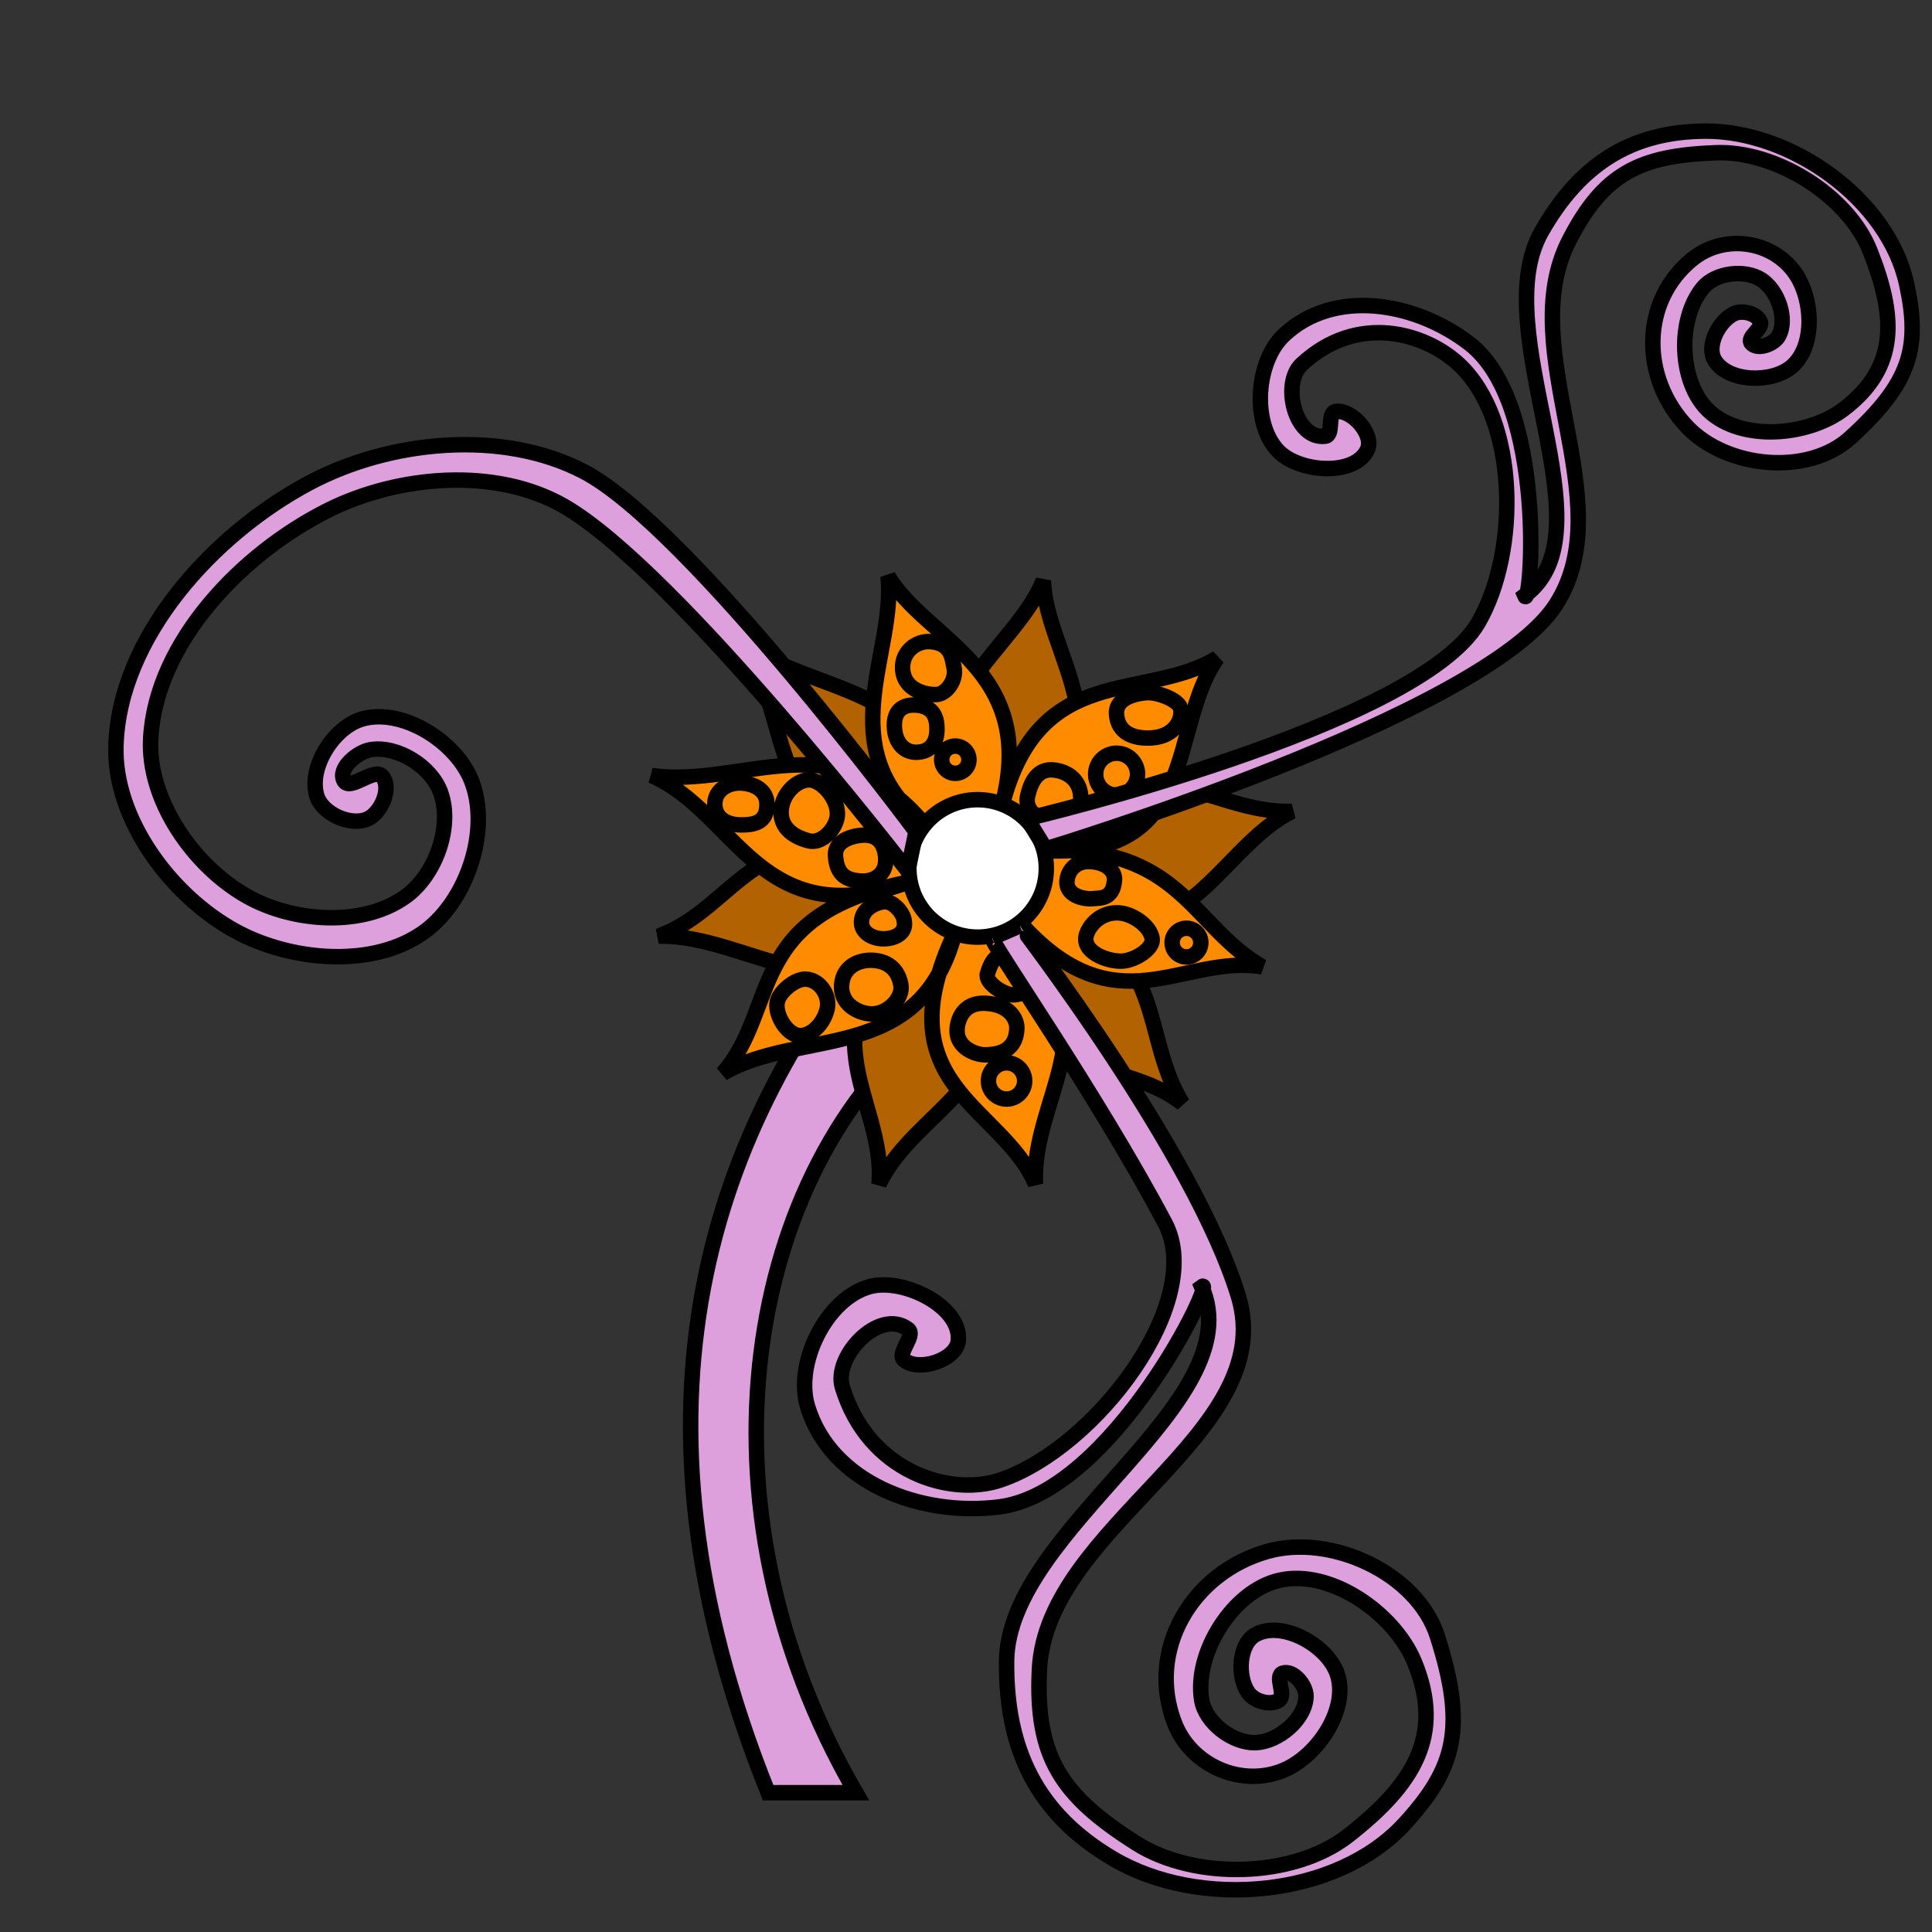 <svg style="overflow: hidden; position: absolute; left: 0px; top: 0px;" height="250" version="1.1" width="250" xmlns="http://www.w3.org/2000/svg" xmlns:xlink="http://www.w3.org/1999/xlink"><rect width="100%" height="100%" fill="#333333" stroke="none"/><desc style="-webkit-tap-highlight-color: rgba(0, 0, 0, 0);">Created with Raphaël 2.2.0</desc><defs style="-webkit-tap-highlight-color: rgba(0, 0, 0, 0);"></defs><path style="-webkit-tap-highlight-color: rgba(0, 0, 0, 0);" fill="#dda0dd" stroke="#000000" d="M114.753,118.772C92.113,145.593,79.23,181.728,99.394,231.975C99.394,231.975,110.747,231.975,110.747,231.975C88.961,194.514,96.409,151.23,120.965,131.802C120.435,131.819,114.565,120.31,114.753,118.772C114.753,118.772,114.753,118.772,114.753,118.772" stroke-width="2"></path><path style="-webkit-tap-highlight-color: rgba(0, 0, 0, 0);" fill="#b36200" stroke="#000000" d="M123.583,105.363C117.716,90.821,131.193,84.325,135.012,75.126C135.352,84.874,146.112,94.913,133.842,107.993C146.944,94.328,156.14,105.39,167.194,104.99C157.229,109.852,152.852,126.647,135.652,116.058C151.362,123.906,147.541,133.845,153.006,142.79C144.726,136.298,132.386,140.845,128.271,122.484C132.674,140.322,118.662,143.048,113.735,153.229C114.805,142.174,102.527,132.52,120.313,119.71C108.109,132.567,96.9,120.84,85.204,121.138C95.757,117.328,97.559,104.538,118.198,111.078C98.022,107.893,103.077,92.411,95.768,82.954C105.249,90.075,120.165,88.122,123.583,105.363C123.583,105.363,123.583,105.363,123.583,105.363" stroke-width="2"></path><path style="-webkit-tap-highlight-color: rgba(0, 0, 0, 0);" fill="#ff8c00" stroke="#000000" d="M119.501,106.542C107.34,96.643,116.003,84.445,114.905,74.546C119.91,82.917,134.181,86.511,129.754,103.891C134.627,85.597,148.022,90.842,157.508,85.152C151.131,94.223,155.41,111.043,135.234,110.078C152.781,109.362,154.236,119.911,163.342,125.104C152.956,123.418,144.347,133.36,131.875,119.27C144.346,132.762,133.394,141.917,133.997,153.211C129.594,143.014,114.181,140.492,123.567,120.684C119.091,137.836,103.612,132.982,93.515,138.892C100.915,130.459,96.315,118.39,117.546,114.147C98.341,121.103,95.289,105.105,84.322,100.355C96.063,102.011,108.181,93.096,119.501,106.542C119.501,106.542,119.501,106.542,119.501,106.542" stroke-width="2"></path><path style="-webkit-tap-highlight-color: rgba(0, 0, 0, 0);" fill="#ffffff" stroke="#000000" d="M132.243,105.58C135.993,108.751,136.463,114.361,133.293,118.112C130.122,121.862,124.512,122.332,120.762,119.162C117.011,115.991,116.541,110.381,119.712,106.63C122.882,102.88,128.492,102.41,132.243,105.58C132.243,105.58,132.243,105.58,132.243,105.58" stroke-width="2"></path><path style="-webkit-tap-highlight-color: rgba(0, 0, 0, 0);" fill="#ff8c00" stroke="#000000" d="M99.244,104.075C99.244,106.406,97.674,106.772,95.783,106.741C93.718,106.706,92.463,105.613,92.499,103.987C92.539,102.188,94.246,101.283,95.783,101.321C97.494,101.364,99.244,102.186,99.244,104.075C99.244,104.075,99.244,104.075,99.244,104.075M108.268,106.012C107.816,107.668,106.152,109.187,104.673,108.811C103.696,108.562,101.013,107.721,101.079,105.04C101.133,102.861,102.913,101.026,104.585,100.915C106.375,100.796,108.877,103.779,108.268,106.012C108.268,106.012,108.268,106.012,108.268,106.012M114.591,110.768C114.856,113.053,113.192,114.137,111.353,114.006C109.511,113.875,108.284,113.23,108.115,110.768C107.958,108.487,110.925,108.061,111.883,108.061C112.841,108.061,114.317,108.412,114.591,110.768C114.591,110.768,114.591,110.768,114.591,110.768M107.019,130.619C106.436,132.947,104.41,134.387,103.013,133.917C101.5,133.409,100.232,131.045,100.598,129.558C100.898,128.336,102.838,126.65,104.25,126.701C106.095,126.768,107.462,128.848,107.019,130.619C107.019,130.619,107.019,130.619,107.019,130.619M116.565,127.372C116.938,129.248,114.712,131.32,112.651,131.197C110.918,131.094,108.684,129.844,108.914,127.372C109.129,125.055,111.086,124.253,112.651,124.254C114.289,124.254,116.081,124.942,116.565,127.372C116.565,127.372,116.565,127.372,116.565,127.372M116.922,118.773C117.558,120.843,115.635,121.422,114.568,121.48C112.928,121.57,111.2,120.625,111.507,118.949C111.791,117.398,113.61,116.684,114.568,116.684C115.526,116.684,116.641,117.856,116.922,118.773C116.922,118.773,116.922,118.773,116.922,118.773M132.593,139.874C132.593,141.169,131.543,142.218,130.248,142.218C128.954,142.218,127.904,141.169,127.904,139.874C127.904,138.579,128.954,137.53,130.248,137.53C131.543,137.53,132.593,138.579,132.593,139.874C132.593,139.874,132.593,139.874,132.593,139.874M131.581,133.071C131.476,136.337,128.635,136.462,127.539,136.495C126.357,136.529,123.691,135.631,123.85,133.159C123.928,131.944,124.632,129.67,127.539,129.824C130.683,129.99,131.618,131.924,131.581,133.071C131.581,133.071,131.581,133.071,131.581,133.071M134.516,125.633C134.595,126.742,132.795,128.797,131.058,128.738C129.848,128.697,127.417,127.147,127.776,125.987C128.581,123.387,129.407,123.511,131.058,123.501C132.575,123.492,134.41,124.157,134.516,125.633C134.516,125.633,134.516,125.633,134.516,125.633M155.385,121.972C155.385,122.998,154.554,123.829,153.528,123.829C152.502,123.829,151.671,122.998,151.671,121.972C151.671,120.947,152.502,120.115,153.528,120.115C154.554,120.115,155.385,120.947,155.385,121.972C155.385,121.972,155.385,121.972,155.385,121.972M149.09,121.468C149.282,122.749,146.91,124.24,145.313,124.362C143.366,124.51,139.707,123.154,140.652,120.761C141.275,119.181,142.913,117.967,144.871,118.133C146.626,118.282,148.843,119.814,149.09,121.468C149.09,121.468,149.09,121.468,149.09,121.468M144.217,113.842C144.045,116.416,142.343,116.183,141.421,116.285C140.356,116.402,137.728,115.94,138.094,113.754C138.296,112.551,139.275,111.359,141.156,111.488C143.388,111.641,144.282,112.865,144.217,113.842C144.217,113.842,144.217,113.842,144.217,113.842M152.74,91.588C153.129,92.779,152.236,95.274,149.048,95.484C146.821,95.63,144.636,94.953,144.472,92.383C144.359,90.604,146.292,89.802,148.341,89.636C149.741,89.523,152.389,90.517,152.74,91.588C152.74,91.588,152.74,91.588,152.74,91.588M147.198,100.173C147.198,101.67,145.985,102.883,144.489,102.883C142.992,102.883,141.779,101.67,141.779,100.173C141.779,98.677,142.992,97.464,144.489,97.464C145.985,97.464,147.198,98.677,147.198,100.173C147.198,100.173,147.198,100.173,147.198,100.173M139.85,103.253C139.873,105.284,137.726,106.497,136.512,106.415C135.312,106.333,132.38,105.404,132.997,102.9C133.377,101.359,134.167,99.315,136.512,99.65C138.339,99.911,139.826,101.09,139.85,103.253C139.85,103.253,139.85,103.253,139.85,103.253M121.243,94.468C121.219,96.21,120.304,97.338,118.545,97.344C117.157,97.349,115.953,96.327,115.757,94.38C115.558,92.395,116.408,91.143,118.456,91.239C120.943,91.356,121.263,93.051,121.243,94.468C121.243,94.468,121.243,94.468,121.243,94.468M125.384,98.304C125.384,99.28,124.593,100.07,123.618,100.07C122.643,100.07,121.852,99.28,121.852,98.304C121.852,97.329,122.643,96.539,123.618,96.539C124.593,96.539,125.384,97.329,125.384,98.304C125.384,98.304,125.384,98.304,125.384,98.304M123.447,86.363C123.821,87.928,122.507,89.81,121.181,89.872C119.942,89.93,116.881,89.393,116.794,86.451C116.733,84.353,118.541,82.853,120.474,83.031C123.208,83.282,123.189,85.282,123.447,86.363C123.447,86.363,123.447,86.363,123.447,86.363" stroke-width="2"></path><path style="-webkit-tap-highlight-color: rgba(0, 0, 0, 0);" fill="#dda0dd" stroke="#000000" d="M117.476,112.682C117.476,112.682,118.531,107.601,118.531,107.601C118.531,107.601,89.202,68.121,75.5,61C64.991,55.538,50.453,56.931,40,62.5C27.585,69.114,15.426,82.439,15,96.5C14.712,106.019,22.136,115.945,30.5,120.5C37.672,124.406,48.431,125.352,55,120.5C60.47,116.46,63.501,107.324,61,101C59.023,96.002,52.2,91.641,47,93C43.239,93.983,39.855,99.285,41,103C41.703,105.28,45.297,106.918,47.5,106C49.301,105.25,50.697,102.04,49.5,100.5C48.472,99.178,45.267,102.489,44.5,101C43.688,99.425,46.249,97.268,48,97C51.475,96.469,55.794,99.198,57,102.5C58.628,106.955,56.348,113.226,52.5,116C46.957,119.996,37.958,119.346,32,116C25.021,112.082,19.041,103.49,19.5,95.5C20.214,83.052,31.341,71.563,42.5,66C51.6,61.463,64.192,60.42,73,65.5C87.542,73.887,117.476,112.682,117.476,112.682C117.476,112.682,117.476,112.682,117.476,112.682M132.904,105.929C132.904,105.929,183.53,93.992,191.304,80.556C196.606,71.392,196.527,54.381,188.789,47.148C184.472,43.113,175.662,40.41,168.416,47.163C165.809,49.593,167.517,56.927,171.484,56.448C172.628,56.31,171.699,53.422,172.838,53.252C174.94,52.938,177.826,56.215,176.95,58.16C175.364,61.684,168.086,61.152,165.406,58.368C161.933,54.761,162.51,46.755,166.157,43.342C172.616,37.3,183.083,39.043,190.113,44.433C200.288,52.234,198.15,79.226,197.287,77.084C208.701,68.781,192.146,42.861,199.477,29.973C204.333,21.436,210.878,17.017,220.666,16.967C231.815,16.909,244.33,25.789,246.715,36.749C248.507,44.987,247.256,49.525,239.41,56.659C233.958,61.617,223.478,60.601,218.356,55.276C212.297,48.975,212.243,38.922,219.052,33.482C223.048,30.289,229.189,31.062,232.204,35.216C234.62,38.544,234.958,44.827,231.82,47.463C229.271,49.604,223.609,49.476,221.879,46.617C220.754,44.756,222.421,41.533,224.371,40.596C225.434,40.085,227.253,40.524,227.768,41.592C228.21,42.507,225.961,43.652,226.63,44.416C227.432,45.333,229.559,44.553,230.147,43.488C231.375,41.266,230.049,37.56,227.915,36.19C225.767,34.812,221.979,35.273,220.354,37.239C216.986,41.314,217.246,49.491,221.085,53.136C225.333,57.168,233.941,56.471,238.587,52.933C245.739,47.487,245.31,40.873,241.986,32.476C239.128,25.258,229.741,19.469,222.028,19.762C212.251,20.133,207.556,22.348,203.059,31.078C195.724,45.318,209.979,64.737,201.348,78.22C192.101,92.666,135.305,109.856,135.305,109.856C135.305,109.856,132.904,105.929,132.904,105.929M128.393,121.347C127.756,121.391,141.751,141.284,150.75,158.25C156.107,168.35,141.89,187.258,129.5,191.5C123.006,193.723,112.359,190.53,109,179.5C107.791,175.531,113.785,169.186,117.5,172C118.571,172.811,115.952,175.159,117,176C118.933,177.55,123.748,175.965,124,173.5C124.456,169.036,116.821,165.287,112.5,166.5C106.902,168.072,102.817,176.435,104.5,182C107.48,191.855,119.032,196.266,129.25,195C144.039,193.168,157.617,164.861,155.5,166.5C162.151,181.535,130.381,197.772,130.25,215C130.163,226.412,134.176,234.691,144,240.5C155.19,247.116,172.963,245.581,181.75,236C188.355,228.798,189.74,223.514,186,211.75C183.4,203.574,172.259,198.426,164,200.75C154.229,203.5,148.316,213.542,152,223C154.162,228.55,160.794,231.389,166.25,229C170.622,227.086,174.623,220.988,173,216.5C171.682,212.854,165.908,209.652,162.5,211.5C160.283,212.702,160.083,216.914,161.5,219C162.272,220.137,164.359,220.767,165.5,220C166.478,219.342,164.882,216.873,166,216.5C167.342,216.053,169.028,218.086,169,219.5C168.941,222.448,165.446,225.383,162.5,225.5C159.535,225.618,155.99,222.927,155.5,220C154.484,213.936,159.511,205.894,165.5,204.5C172.126,202.958,180.385,208.72,183,215C187.025,224.665,182.74,231.041,174.5,237.5C167.417,243.052,154.593,243.331,147,238.5C137.375,232.376,133.94,227.394,134.5,216C135.414,197.415,165.649,185.557,160.25,167.75C154.605,149.13,131.94,119.801,131.99,119.787C131.99,119.787,128.393,121.347,128.393,121.347" stroke-width="2"></path></svg>